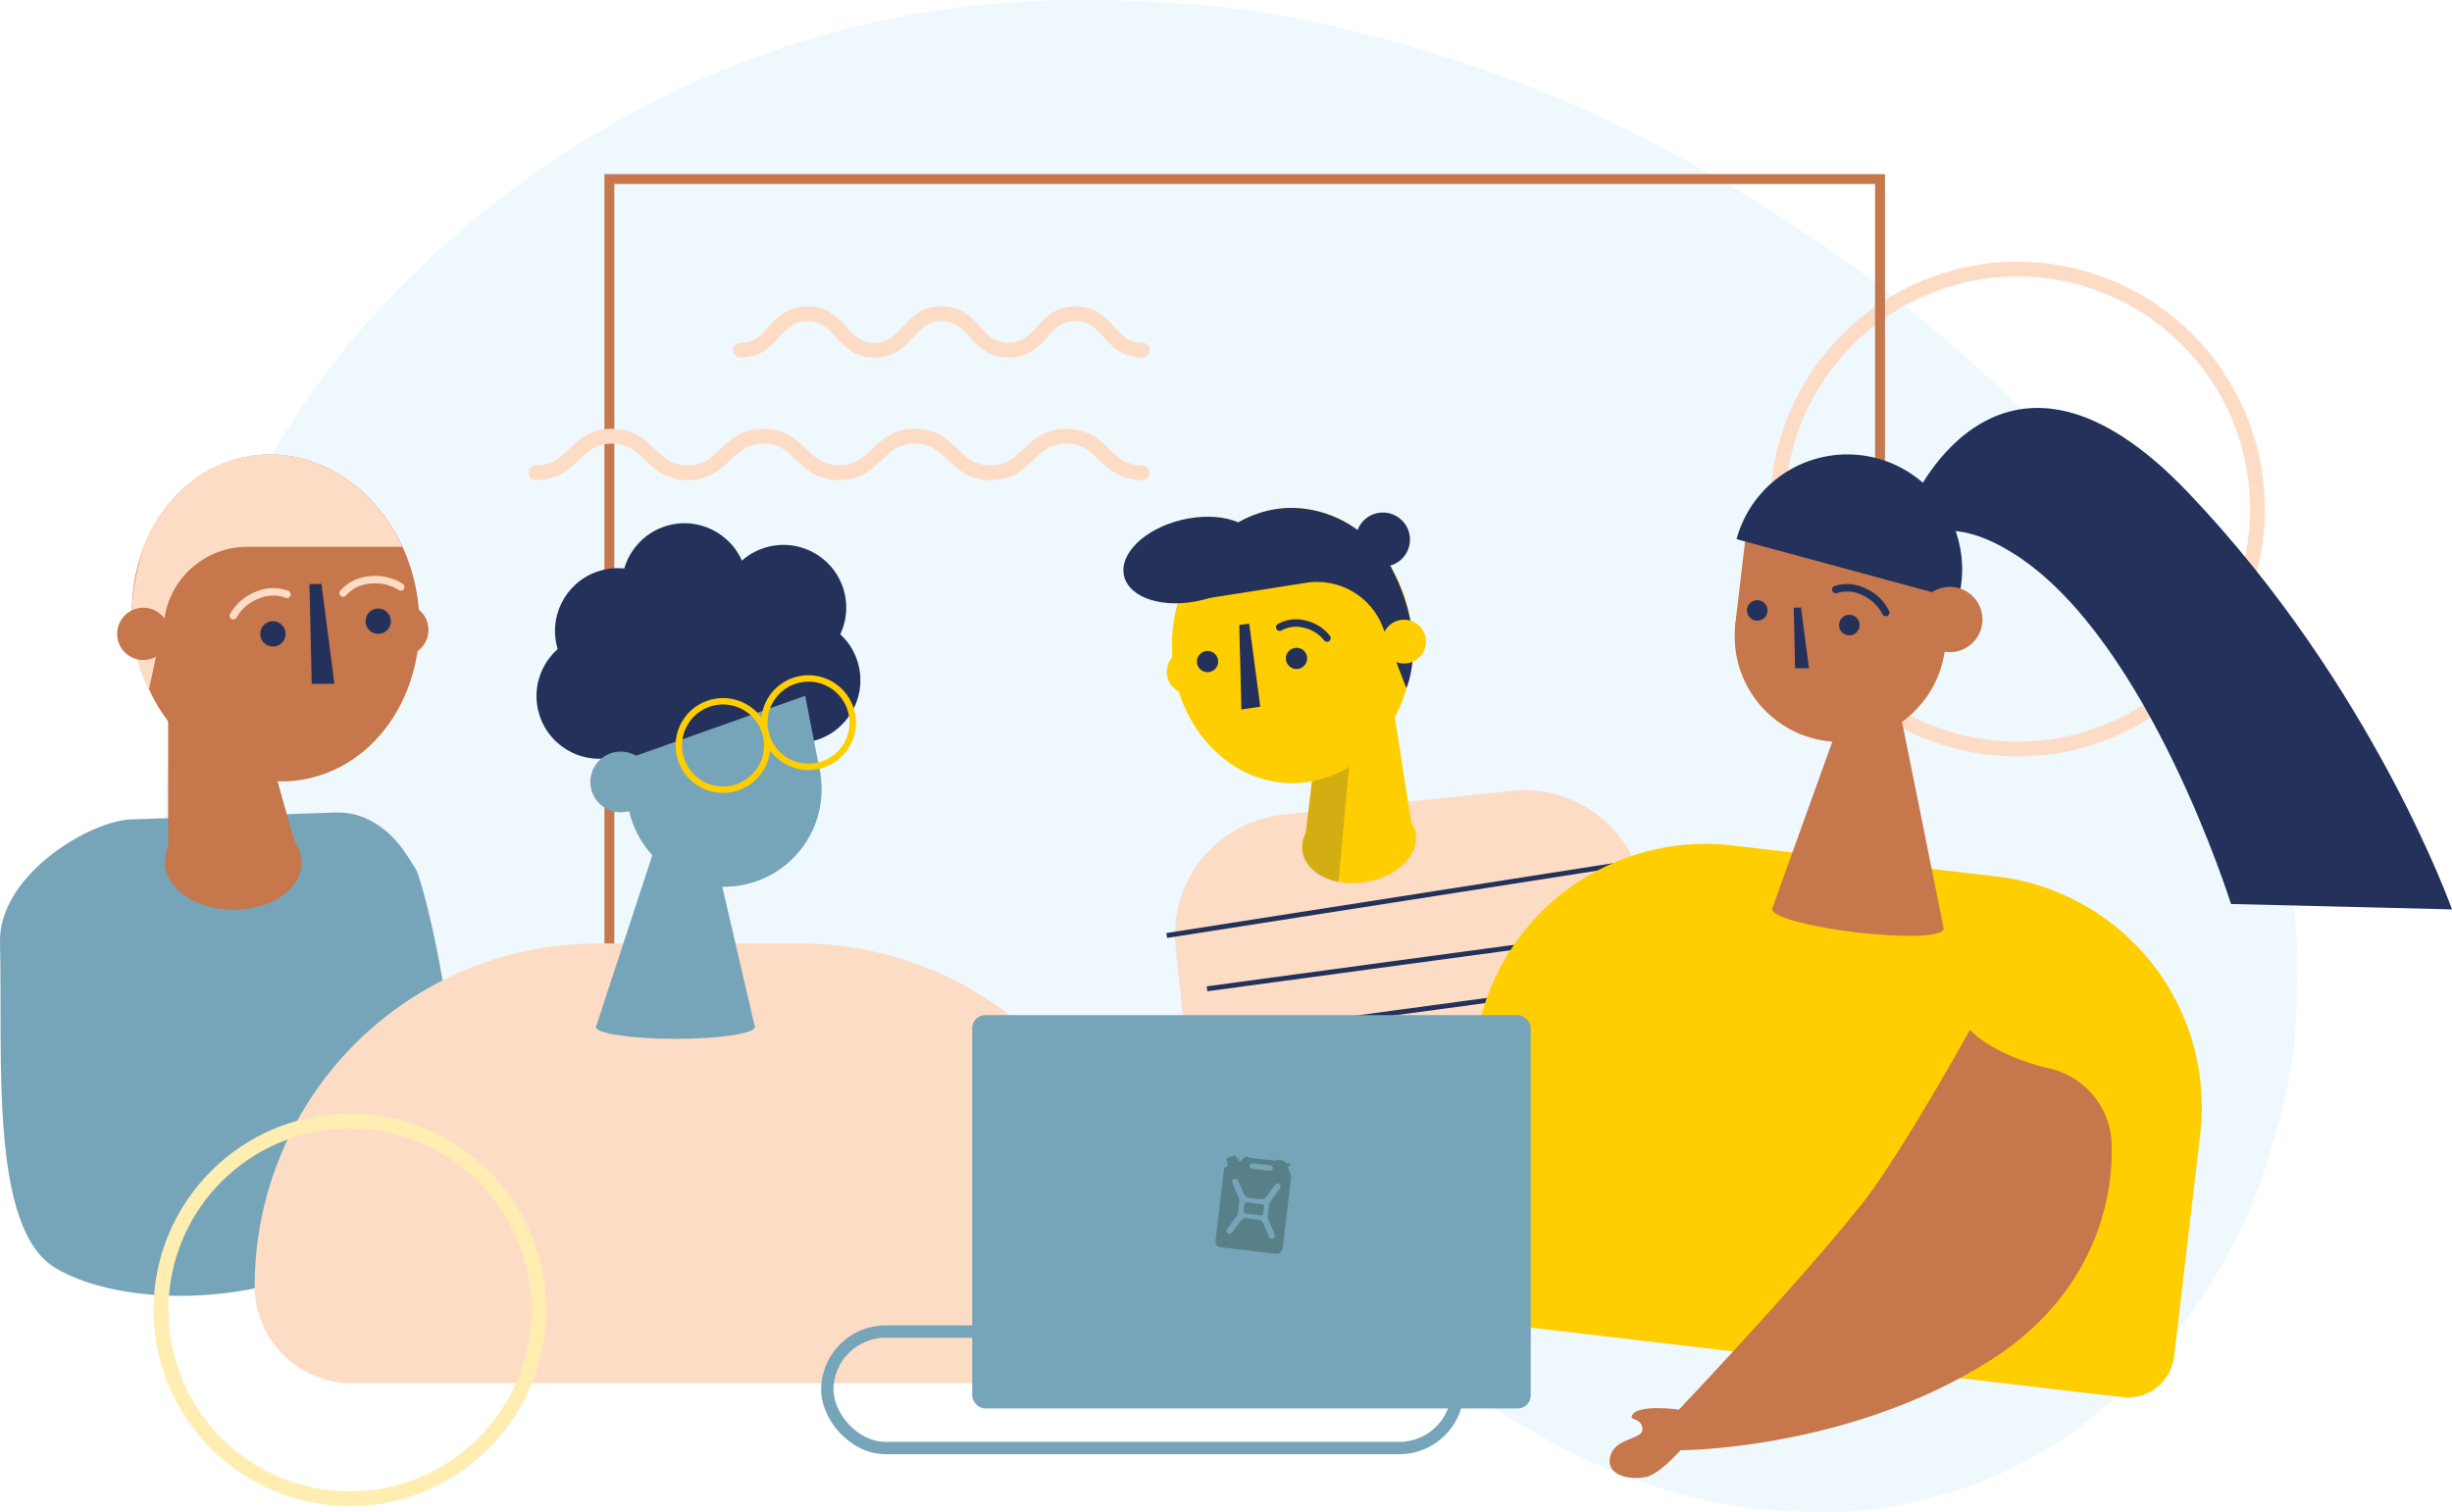 <svg xmlns="http://www.w3.org/2000/svg" viewBox="0 0 495.6 305.68"><defs><style>.cls-1{fill:#e8f6fc;opacity:.7}.cls-2,.cls-9{fill:#76a5b9}.cls-3{fill:#c6774b}.cls-4{fill:#fddcc6}.cls-12,.cls-5{fill:#23315b}.cls-10,.cls-13,.cls-14,.cls-15,.cls-17,.cls-18,.cls-6,.cls-7,.cls-8{fill:none}.cls-18,.cls-6,.cls-7{stroke:#fddcc6}.cls-13,.cls-18,.cls-6,.cls-9{stroke-linecap:round}.cls-13,.cls-6,.cls-9{stroke-linejoin:round}.cls-13,.cls-6{stroke-width:1.5px}.cls-10,.cls-14,.cls-15,.cls-17,.cls-18,.cls-7,.cls-8{stroke-miterlimit:10}.cls-17,.cls-18,.cls-7{stroke-width:3px}.cls-8{stroke:#c6774b;stroke-width:2px}.cls-15,.cls-9{stroke:#76a5b9}.cls-9{stroke-width:1.78px}.cls-10{stroke:#ffce00;stroke-width:1.3px}.cls-11{fill:#ffce00}.cls-12{opacity:.2}.cls-13,.cls-14{stroke:#23315b}.cls-15{stroke-width:2.5px}.cls-16{fill:#588089}.cls-17{stroke:#ffedb2}</style></defs><g id="Layer_2" data-name="Layer 2"><g id="Layer_1-2" data-name="Layer 1"><path class="cls-1" d="M463.54 212.55c.33-2.71.52-5.43.61-8.16.16-5.2.38-10.43 0-15.63-.58-8.64-2.67-17-4.82-25.38a116.81 116.81 0 0 0-6.33-18.15c-12.44-28.23-32.35-52.06-55.14-72.54A282.28 282.28 0 0 0 364.65 47a315.28 315.28 0 0 0-43-24.25 281.32 281.32 0 0 0-46.27-16A204.41 204.41 0 0 0 234.64.43c-16.15-.83-32.37-.64-48.33 2.19a192.52 192.52 0 0 0-41.61 12.05 198.26 198.26 0 0 0-70.11 50.11 176.37 176.37 0 0 0-24.29 35.45 156.39 156.39 0 0 0-14.2 40.26 121.41 121.41 0 0 0-2.37 17.29 23.31 23.31 0 0 0-.32 6.85 54.29 54.29 0 0 0-1.4 7.45c-.63 6-.92 12.34.36 18.28a62.89 62.89 0 0 0 3.19 11.49A74.62 74.62 0 0 0 41 211.92a54.48 54.48 0 0 0 10.6 11.68 29.9 29.9 0 0 0 3.31 2.5 107.63 107.63 0 0 0 10 6.06c4.81 2.47 10.19 3.85 15.36 5.28a43.83 43.83 0 0 0 9 1.51 97.78 97.78 0 0 0 17.78-.18c18.31-2.21 35.35-9.92 53-14.79a159.33 159.33 0 0 1 33.48-4.07 111.89 111.89 0 0 1 20.75 3.16A111.08 111.08 0 0 1 233.4 232c23 15.14 41.75 35.87 65.1 50.53 8.2 5.15 16.38 10.2 25.32 14a124.26 124.26 0 0 0 27.18 8.01 99.25 99.25 0 0 0 14.31 1.08 85 85 0 0 0 14.09-.52 111.82 111.82 0 0 0 15.6-3.61 57.67 57.67 0 0 0 7.41-2.72 93.79 93.79 0 0 0 19.81-11.68A139.75 139.75 0 0 0 433.3 277a75.28 75.28 0 0 0 5.5-6.07 123.11 123.11 0 0 0 12.68-19.57 90.74 90.74 0 0 0 6.38-15.36c2.42-7.71 4.7-15.4 5.68-23.45z"/><path class="cls-2" d="M84 175.62l-1.79-2.77c-3.64-5.63-8.86-8.77-14.3-8.58L26 165.68c-9.24.89-26.3 11.86-26 24.8.6 23.33-2.18 57.75 11.14 65.84 12.55 7.62 42.86 9.61 67.86-7.21 9.42-6.33 6.59-7.48 11.09-19.27 5.01-13.15-4.39-51.55-6.09-54.22z"/><path class="cls-3" d="M60.27 172.81L47.41 127.35 33.98 127.35 33.98 175.29 60.27 172.81z"/><ellipse class="cls-3" cx="47.12" cy="174.26" rx="13.8" ry="9.67"/><path class="cls-3" d="M60.92 174.37a7.44 7.44 0 0 0-1.46-4.32l-12.05-42.6h-7.87l14 55.48c4.38-1.62 7.38-4.84 7.38-8.56z"/><ellipse class="cls-3" cx="55.73" cy="124.93" rx="28.95" ry="33.13" transform="rotate(-8.72 55.773 124.96)"/><path class="cls-4" d="M81.32 110.55C75.56 98 63.36 90.23 50.67 92.18c-8.36 1.28-15.23 6.55-19.46 13.9a14.79 14.79 0 0 0-2.15 4.47c-6 18.17 1.05 28.78 1.05 28.78l3.34-15.43A16.92 16.92 0 0 1 50 110.55z"/><circle class="cls-3" cx="28.96" cy="128.15" r="5.28"/><circle class="cls-3" cx="81.32" cy="127.35" r="5.28"/><circle class="cls-5" cx="55.16" cy="128.15" r="2.56"/><circle class="cls-5" cx="76.44" cy="125.59" r="2.56"/><path class="cls-6" d="M47.16 124.49a9.45 9.45 0 0 1 4.84-4.16 7.94 7.94 0 0 1 6-.17m23-1.49a9.48 9.48 0 0 0-6.23-1.42 8 8 0 0 0-5.42 2.64"/><path class="cls-5" d="M67.59 138.24L63.01 138.26 62.55 118.1 64.97 118.05 67.59 138.24z"/><circle class="cls-7" cx="407.76" cy="102.92" r="48.51"/><path class="cls-8" d="M123.17 36.2H379.99V232H123.17z"/><circle class="cls-5" cx="124.86" cy="127.55" r="12.68" transform="rotate(-13.32 124.868 127.563)"/><circle class="cls-5" cx="121.12" cy="140.72" r="12.68" transform="rotate(-13.32 121.12 140.71)"/><circle class="cls-5" cx="138.35" cy="118.47" r="12.68" transform="rotate(-13.32 138.345 118.459)"/><circle class="cls-5" cx="158.36" cy="122.84" r="12.68" transform="rotate(-13.32 158.365 122.837)"/><circle class="cls-5" cx="161.22" cy="137.53" r="12.68" transform="rotate(-13.32 161.206 137.535)"/><path class="cls-4" d="M120.73 190.73h40.88A69.25 69.25 0 0 1 230.87 260v19.65H71.13A19.65 19.65 0 0 1 51.48 260a69.25 69.25 0 0 1 69.25-69.25z"/><circle class="cls-9" cx="146.36" cy="159.59" r="18.81" transform="rotate(-11.02 146.313 159.548)"/><path class="cls-9" transform="rotate(-11.02 144.53 150.378)" d="M125.76 140.55H163.38V160.25H125.76z"/><path class="cls-2" d="M152.58 207.63L120.45 207.63 132.6 170.62 143.98 170.62 152.58 207.63z"/><ellipse class="cls-2" cx="136.51" cy="207.63" rx="16.07" ry="2.4"/><path class="cls-5" d="M124 154.4a21.28 21.28 0 0 1 40.11-14.21"/><circle class="cls-9" cx="125.46" cy="158.09" r="5.25"/><circle class="cls-10" cx="146.14" cy="150.73" r="8.94" transform="rotate(-54.05 146.124 150.727)"/><circle class="cls-10" cx="163.42" cy="146.12" r="8.94" transform="rotate(-54.05 163.4 146.111)"/><path class="cls-4" d="M248.69 162.13h73.42A10.91 10.91 0 0 1 333 173v22a24.34 24.34 0 0 1-24.34 24.34h-46.54A24.34 24.34 0 0 1 237.78 195v-22a10.91 10.91 0 0 1 10.91-10.91z" transform="rotate(174.05 285.402 190.746)"/><path class="cls-11" d="M263.61 170.83L268.38 131.44 279.52 129.7 285.74 169.47 263.61 170.83z"/><ellipse class="cls-11" cx="274.7" cy="170.32" rx="11.58" ry="8.12" transform="rotate(-8.88 274.727 170.33)"/><path class="cls-12" d="M263.27 172.2a6.22 6.22 0 0 1 .65-3.77l4.47-36.9 6.53-1-4.4 47.83c-3.86-.79-6.77-3.07-7.25-6.16z"/><ellipse class="cls-11" cx="261.17" cy="130.52" rx="24.31" ry="27.82" transform="rotate(-.16 257.65 129.275)"/><circle class="cls-5" cx="279.51" cy="109.08" r="5.47" transform="rotate(-58.82 279.52 109.082)"/><ellipse class="cls-5" cx="240.86" cy="113.21" rx="14.03" ry="8.36" transform="rotate(-13.32 240.912 113.247)"/><path class="cls-5" d="M238.07 121.9c3.16-11.12 12.26-19.18 23-19.21a23 23 0 0 1 17.95 9 12.14 12.14 0 0 1 2.37 3.43c7.36 14.29 2.86 24 2.86 24l-4.77-12.37a14.23 14.23 0 0 0-15.46-8.93z"/><circle class="cls-11" cx="283.79" cy="129.72" r="4.43"/><circle class="cls-11" cx="240.25" cy="135.84" r="4.43"/><path class="cls-5" d="M250.92 143.44L254.73 142.87 252.49 126.08 250.48 126.35 250.92 143.44z"/><circle class="cls-5" cx="262.05" cy="133.11" r="2.15"/><circle class="cls-5" cx="244.07" cy="133.75" r="2.15"/><path class="cls-13" d="M268.21 129a7.85 7.85 0 0 0-4.56-2.82 6.74 6.74 0 0 0-5 .63"/><path class="cls-14" d="M235.82 189.13L337.51 173.22"/><path class="cls-14" d="M243.97 199.91L323.61 189.13"/><path class="cls-14" d="M243.11 210.02L322.75 199.24"/><path class="cls-11" d="M306.62 173.7h128.73a9.44 9.44 0 0 1 9.44 9.44v45.2a46.94 46.94 0 0 1-46.94 46.94h-53.73a46.94 46.94 0 0 1-46.94-46.94v-45.2a9.44 9.44 0 0 1 9.44-9.44z" transform="rotate(-173.29 370.976 224.5)"/><circle class="cls-3" cx="371.94" cy="128.62" r="20.49" transform="rotate(-83.29 371.926 128.62)"/><path class="cls-3" d="M371.59 150c-.71 0-1.42-.06-2.14-.15a21.35 21.35 0 0 1-18.69-23.68 21.33 21.33 0 1 1 42.37 5A21.38 21.38 0 0 1 371.59 150zm-19.17-23.63a19.65 19.65 0 1 0 7.34-13.13 19.69 19.69 0 0 0-7.34 13.13z"/><path class="cls-3" transform="rotate(-173.29 373.13 118.497)" d="M352.64 107.75H393.63V129.22H352.64z"/><path class="cls-3" d="M392.22 132.38h-.08l-40.71-4.79a.84.84 0 0 1-.74-.93l2.51-21.32a.87.87 0 0 1 .94-.74l40.7 4.79a.86.86 0 0 1 .74.94l-2.51 21.32a.85.85 0 0 1-.85.74zM352.46 126l39 4.6 2.35-19.6-39-4.59z"/><path class="cls-3" d="M358.14 183.86L392.91 187.95 384.14 144.45 372.16 144.91 358.14 183.86z"/><path class="cls-5" d="M395.78 121.15A23.18 23.18 0 1 0 351 109"/><circle class="cls-3" cx="394.53" cy="125.28" r="5.72"/><path class="cls-3" d="M394.42 131.84h-.66a6.6 6.6 0 1 1 .66 0zm.18-11.44a4.88 4.88 0 0 0-4.92 4.31 4.88 4.88 0 0 0 1 3.6 4.82 4.82 0 0 0 3.26 1.82 4.88 4.88 0 0 0 1.14-9.7 4.19 4.19 0 0 0-.48-.03z"/><path class="cls-5" d="M386.85 100.93s18-40.6 55.41-1.36 53.34 84.29 53.34 84.29l-44.67-1.1s-16.6-53.12-43.38-70.49-26.55 18.9-20.7-11.34z"/><circle class="cls-5" cx="373.79" cy="126.37" r="2.08"/><circle class="cls-5" cx="355.17" cy="123.41" r="2.08"/><rect class="cls-2" x="196.51" y="205.23" width="112.88" height="79.52" rx="2.62"/><rect class="cls-15" x="167.22" y="269.21" width="127.41" height="23.54" rx="11.77"/><path class="cls-16" d="M255.06 243.44l-3-.36a.49.49 0 0 0-.54.43l-.15 1.3a.49.49 0 0 0 .43.54l3 .36a.49.49 0 0 0 .54-.43l.15-1.3a.48.48 0 0 0-.43-.54zm5.72-6.18l-.52-1.41.35-.15c.1 0 .19-.09.08-.37s-.27-.23-.27-.23l-.44.17a1.26 1.26 0 0 0-.94-.7l-.75-.09a.45.45 0 0 0-.36.06.49.49 0 0 1-.39.11l-5.1-.6c-.05 0-.05 0-.08-.06a.74.74 0 0 0-.81 0l-.68.63a.94.94 0 0 1-.52.24.22.22 0 0 0 .05-.21l-.06-.16.14-.27h.1v-.14l-.18.06c-.12 0-.12.1-.12.1a.26.26 0 0 1-.21.17s-.22-.59-.26-.67-.08-.3-1.12.11-.83.63-.83.63l.26.68-.11.07.18.51-.29.14c-.23.12-.47.23-.52.61l-1.65 14c-.13 1.05.12 1.57 1.3 1.71l10.73 1.26c.7.08 1.4-.2 1.54-1.41l1.64-13.87c.06-.7-.09-.73-.16-.92zm-7.57-2.07l3.57.42a.55.55 0 1 1-.13 1.1l-3.57-.42a.55.55 0 1 1 .13-1.1zm3.23 11.57s.95 2.24 1.15 2.74c.25.68-.23.9-.23.9a.69.69 0 0 1-.88-.35c-.2-.49-.86-2.06-1.1-2.55s-.45-.85-1-.91l-1.21-.15h-.09l-1.22-.14c-.52-.06-.7.12-1.16.66s-1.36 1.79-1.68 2.22a.69.69 0 0 1-.94.14s-.42-.33 0-.92 1.76-2.4 1.76-2.4a1.9 1.9 0 0 0 .4-.81l.13-1.07v-.2l.13-1.07a2 2 0 0 0-.21-.88s-1-2.22-1.15-2.73c-.26-.67.22-.89.22-.89a.7.7 0 0 1 .89.35c.2.49.87 2.06 1.12 2.54.31.63.45.85 1 .91l1.22.15h.08l1.22.14c.51.06.7-.12 1.15-.66s1.36-1.79 1.67-2.22a.68.68 0 0 1 .93-.13s.42.32 0 .91-1.75 2.4-1.75 2.4a2 2 0 0 0-.4.81l-.12 1.06v.2l-.12 1.07a1.85 1.85 0 0 0 .19.88z"/><ellipse class="cls-3" cx="375.53" cy="185.9" rx="2.64" ry="17.38" transform="rotate(-83.29 375.508 185.906)"/><circle class="cls-17" cx="70.72" cy="264.82" r="38.18"/><path class="cls-18" d="M230.9 70.8c-6.77 0-6.77-7.37-13.53-7.37s-6.77 7.37-13.53 7.37-6.77-7.37-13.54-7.37-6.76 7.37-13.53 7.37-6.77-7.37-13.54-7.37-6.77 7.37-13.54 7.37"/><path class="cls-3" d="M339.33 285s24.79-26.13 37.15-41.8c7.78-9.88 21.7-35 21.7-35s4.12 4.9 15.77 7.75a16.21 16.21 0 0 1 12.69 13.39s3.95 27.87-24.63 45.86-62.37 18-62.37 18-4.26 4.91-7 5.41c-4 .75-8.32-.67-7.08-4.47 1.16-3.56 6.73-3.08 6.41-5.37s-2.72-1.48-2.06-2.66c1.3-2.31 9.42-1.11 9.42-1.11z"/><path class="cls-13" d="M381.14 123.83a9 9 0 0 0-4.39-4.18 7.57 7.57 0 0 0-5.7-.46"/><path class="cls-5" d="M365.62 135.1L362.83 135.11 362.56 122.86 364.03 122.83 365.62 135.1z"/><path class="cls-18" d="M230.84 95.57c-7.65 0-7.65-7.38-15.31-7.38s-7.65 7.38-15.31 7.38-7.65-7.38-15.31-7.38-7.65 7.38-15.3 7.38-7.66-7.38-15.32-7.38-7.65 7.38-15.31 7.38-7.66-7.38-15.31-7.38-7.66 7.38-15.32 7.38"/></g></g></svg>